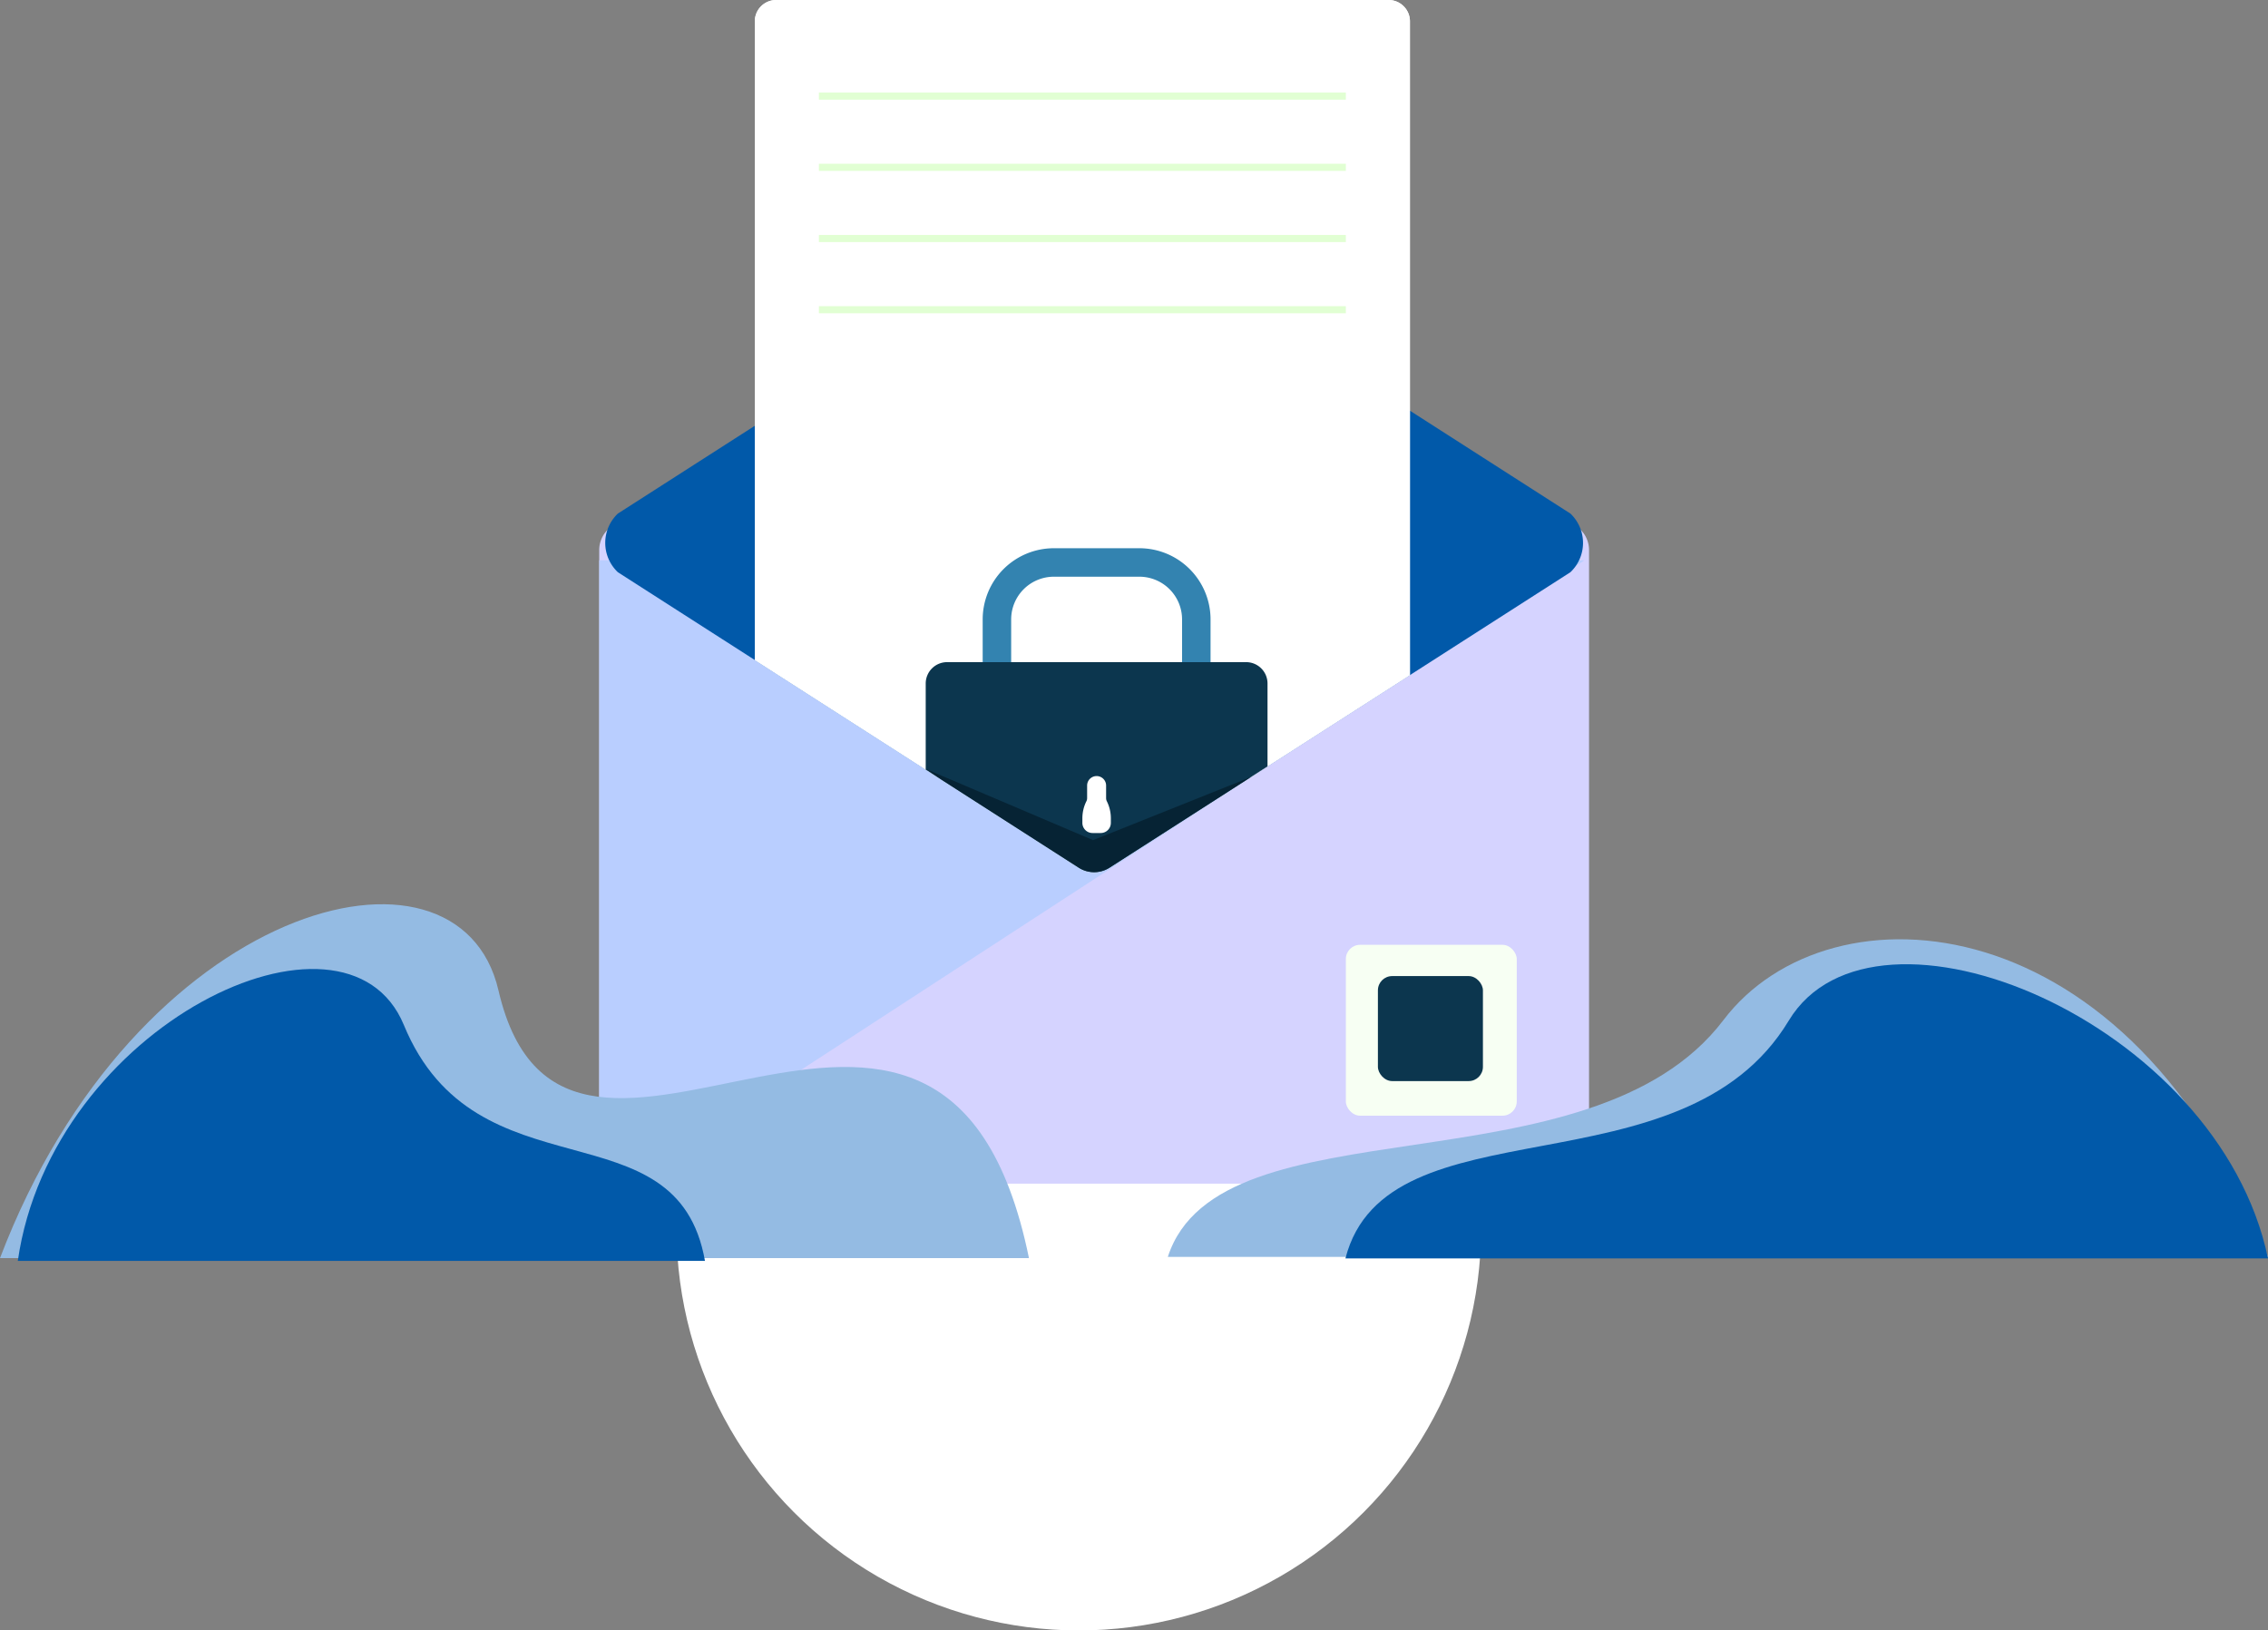 <svg xmlns="http://www.w3.org/2000/svg" width="318.5" height="229" viewBox="0 0 318.5 229">
  <rect x="0" y="0" width="318.5" height="229" fill="#808080" stroke="none"/>
  <g id="_1" data-name="1" transform="translate(-34 -105)">
    <circle id="Ellipse_55" data-name="Ellipse 55" cx="56.5" cy="56.5" r="56.5" transform="translate(129 221)" fill="#fff"/>
    <path id="Path_1147" data-name="Path 1147" d="M4,0H135a4,4,0,0,1,4,4V89a4,4,0,0,1-4,4H4a4,4,0,0,1-4-4V4A4,4,0,0,1,4,0Z" transform="translate(118.151 178.25)" fill="#d5d3ff"/>
    <path id="Path_743" data-name="Path 743" d="M121.523,271.2a4,4,0,0,1-3.372-3.951V183.7H256.5L122,271.2Z" fill="#b9ceff" fill-rule="evenodd"/>
    <rect id="Rectangle_149" data-name="Rectangle 149" width="24" height="24" rx="2" transform="translate(223 237.701)" fill="#f7fff3"/>
    <rect id="Rectangle_150" data-name="Rectangle 150" width="14.747" height="14.747" rx="2" transform="translate(227.503 242.094)" fill="#0c364e"/>
    <path id="Path_744" data-name="Path 744" d="M189.81,135.633a4,4,0,0,0-4.318,0l-64.725,41.5a5.673,5.673,0,0,0,0,8.236l64.725,41.5a4,4,0,0,0,4.318,0l64.726-41.5a5.673,5.673,0,0,0,0-8.236Z" fill="#0159a9" fill-rule="evenodd"/>
    <path id="Path_745" data-name="Path 745" d="M276.026,248.274C291.034,228.491,333.5,231.6,352.5,281.531H198C205.248,259.147,257.265,273,276.026,248.274Z" fill="#94bbe3"/>
    <path id="Path_746" data-name="Path 746" d="M285.2,248.349c11.976-19.865,60.3,0,67.3,33.395H222.943C228.726,259.267,270.233,273.181,285.2,248.349Z" fill="#0159a9"/>
    <path id="Path_747" data-name="Path 747" d="M104,244.1c-5.605-24.191-51-12.326-70,37.607H178.5C166.5,223.1,113.5,285.1,104,244.1Z" fill="#94bbe3"/>
    <path id="Path_748" data-name="Path 748" d="M90.711,248.958c-8.134-19.715-49.456,0-54.211,33.14H133C129.071,259.792,100.879,273.6,90.711,248.958Z" fill="#0159a9"/>
    <path id="Path_749" data-name="Path 749" d="M143,105a3,3,0,0,0-3,3v89.7l45.492,29.167a4,4,0,0,0,4.318,0L232,199.816V108a3,3,0,0,0-3-3Z" fill="#fff" fill-rule="evenodd"/>
    <path id="Path_750" data-name="Path 750" d="M143,105a3,3,0,0,0-3,3v89.7l45.492,29.167a4,4,0,0,0,4.318,0L232,199.816V108a3,3,0,0,0-3-3Z" fill="#fff" fill-rule="evenodd"/>
    <line id="Line_16" data-name="Line 16" x2="74" transform="translate(149 118.5)" fill="none" stroke="#e1ffd3" stroke-width="1"/>
    <line id="Line_17" data-name="Line 17" x2="74" transform="translate(149 128.5)" fill="none" stroke="#e1ffd3" stroke-width="1"/>
    <line id="Line_18" data-name="Line 18" x2="74" transform="translate(149 138.5)" fill="none" stroke="#e1ffd3" stroke-width="1"/>
    <line id="Line_19" data-name="Line 19" x2="74" transform="translate(149 148.5)" fill="none" stroke="#e1ffd3" stroke-width="1"/>
    <path id="Path_751" data-name="Path 751" d="M182,184h12a8,8,0,0,1,8,8v8H174v-8A8,8,0,0,1,182,184Z" fill="none" stroke="#3383b0" stroke-width="4"/>
    <path id="Path_752" data-name="Path 752" d="M212,212.639V201a3,3,0,0,0-3-3H167a3,3,0,0,0-3,3v12.086l21.492,13.78a4,4,0,0,0,4.318,0Z" fill="#0c364e" fill-rule="evenodd"/>
    <path id="Path_753" data-name="Path 753" d="M189.333,215.333A1.333,1.333,0,0,0,188,214h0a1.333,1.333,0,0,0-1.333,1.333v1.777a.953.953,0,0,1-.1.423h0a5.366,5.366,0,0,0-.567,2.4v.64A1.425,1.425,0,0,0,187.426,222h1.148A1.425,1.425,0,0,0,190,220.574v-.64a5.366,5.366,0,0,0-.567-2.4h0a.953.953,0,0,1-.1-.423Z" fill="#fff" fill-rule="evenodd"/>
    <path id="Path_754" data-name="Path 754" d="M209.673,214.131,187.5,223,164,213l2.167,1.476,19.325,12.39a4,4,0,0,0,4.318,0Z" fill="#062334" fill-rule="evenodd"/>
  </g>
</svg>
